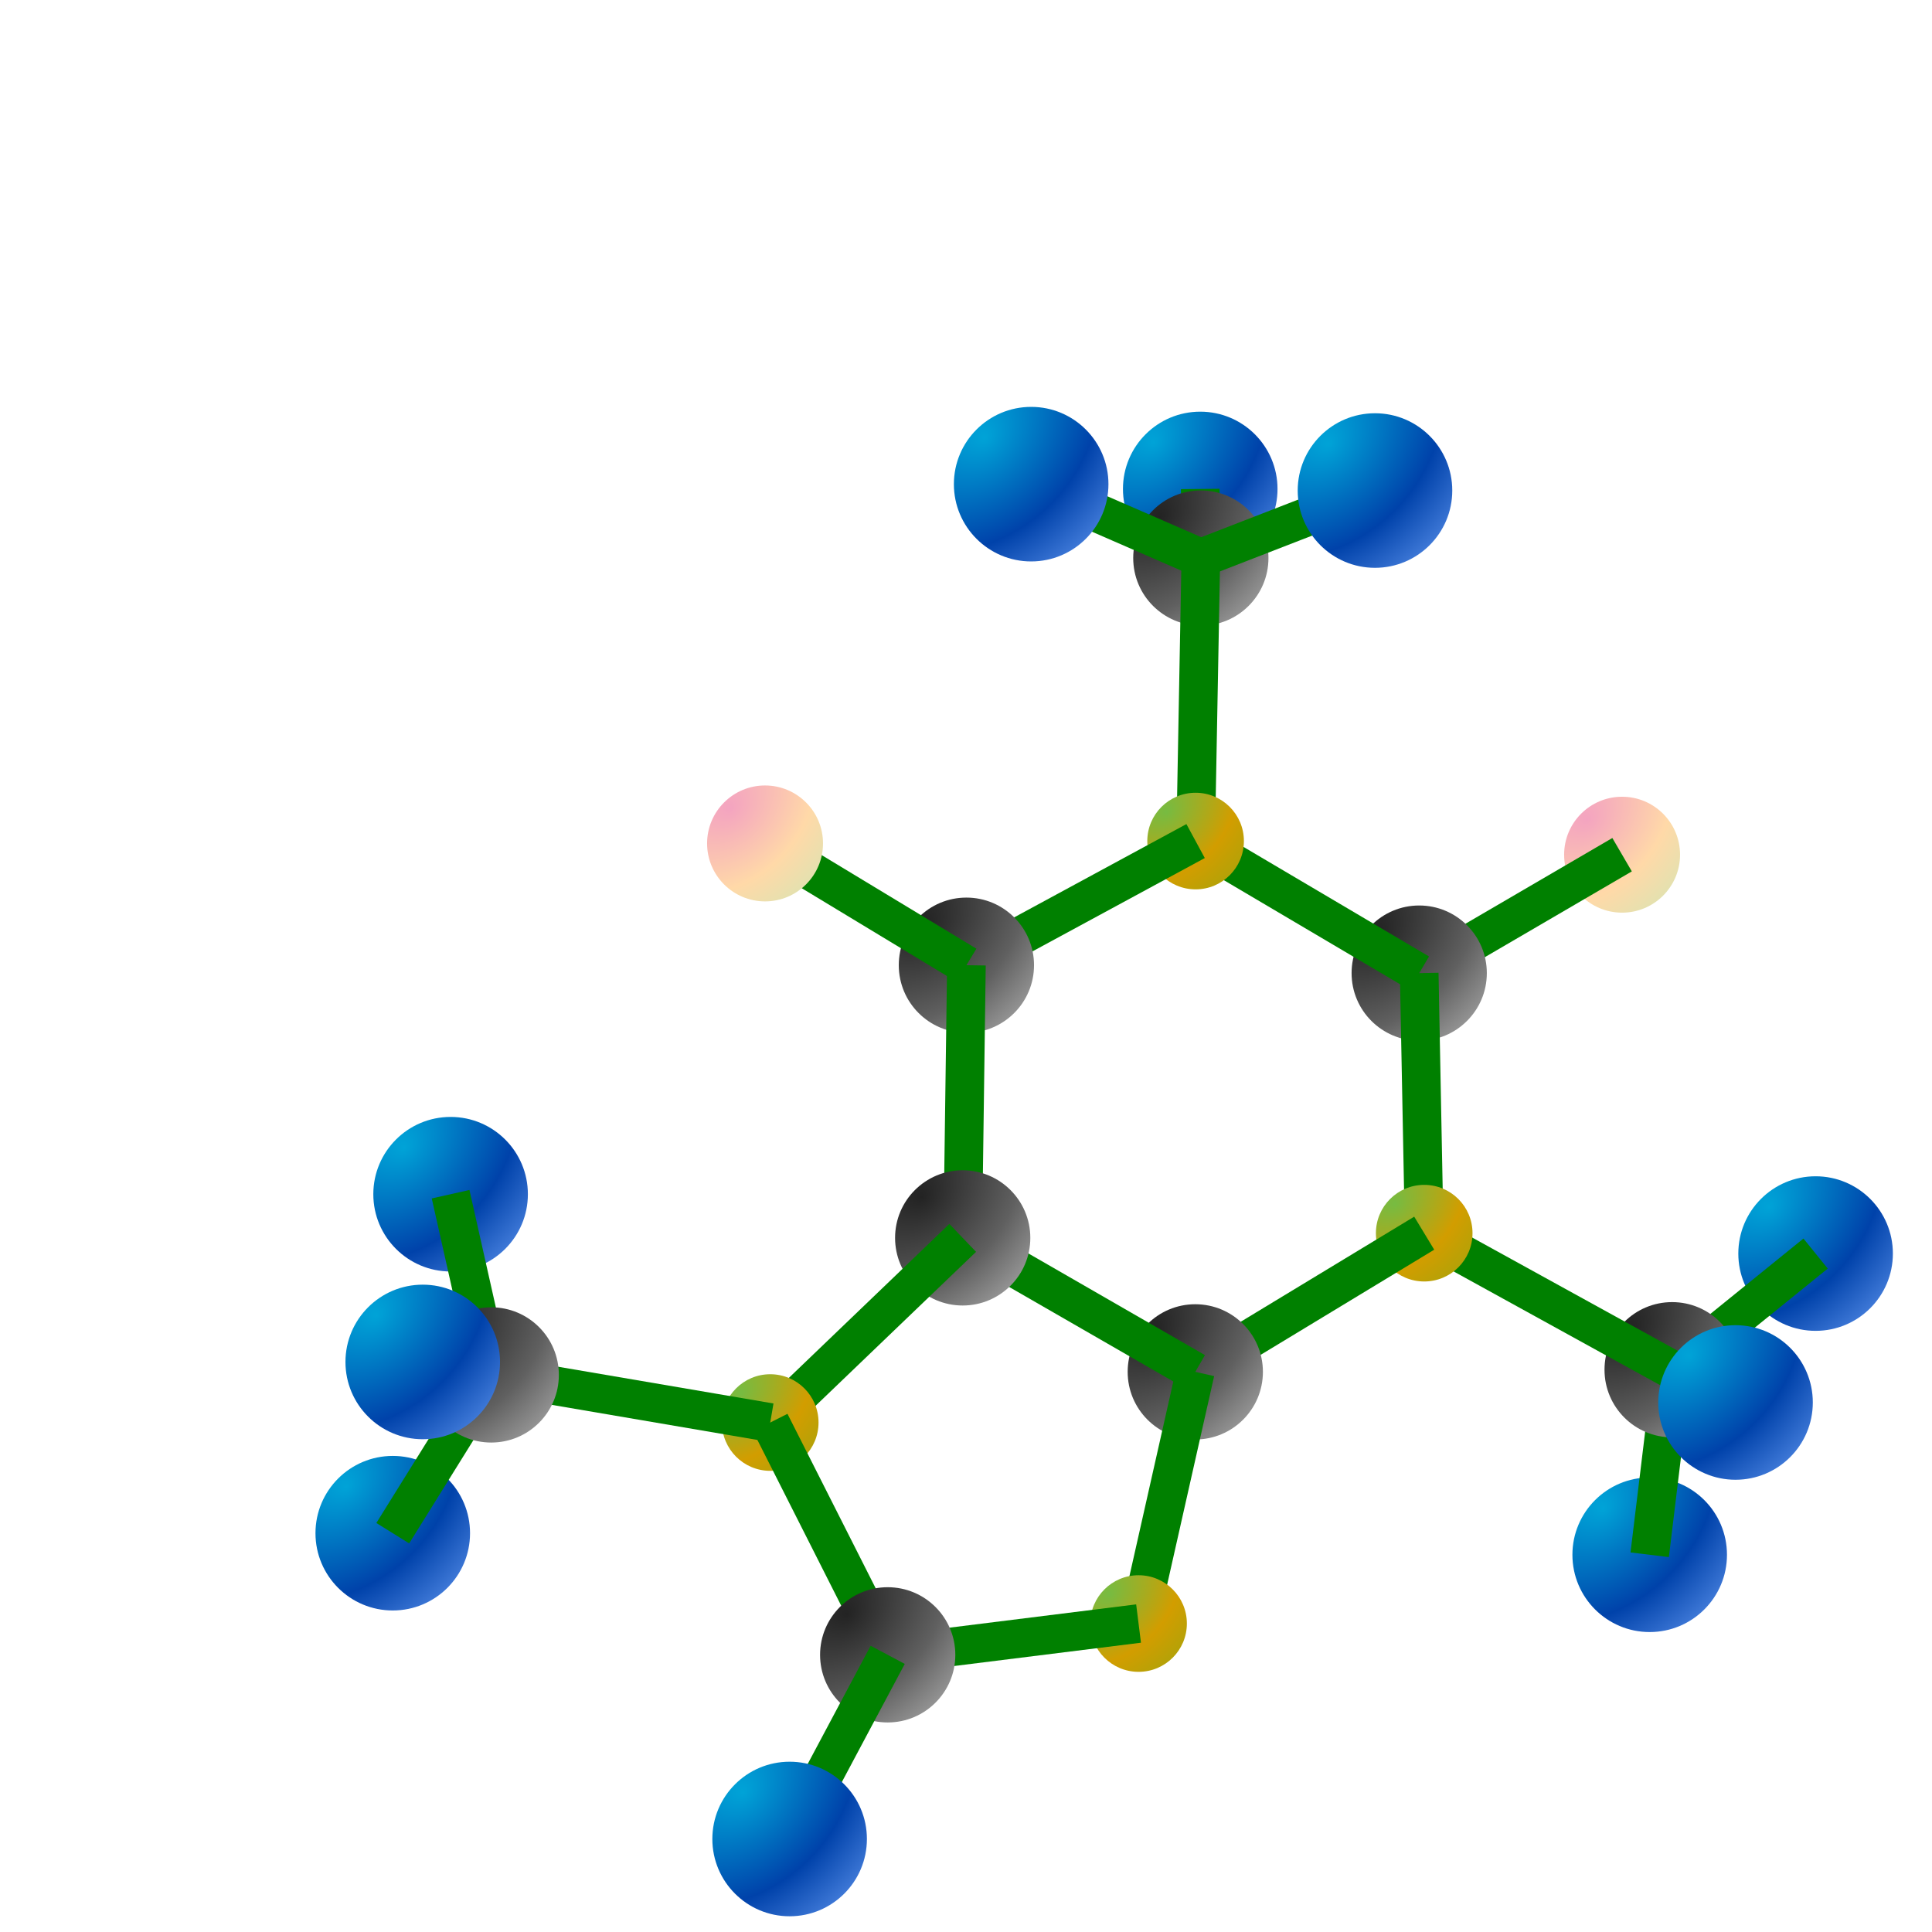 <svg version="1.1" width="1000" height="1000" 
                    xmlns="http://www.w3.org/2000/svg">
            <radialGradient id="Hydrogen" cx="-50%" cy="-50%" r="220%" fx="20%" fy="20%">
            <stop offset="0%" stop-color="#00a3d7"/>
            <stop offset="50%" stop-color="#0042aa"/>
            <stop offset="100%" stop-color="#74a7fe"/>
            </radialGradient>
            <radialGradient id="Oxygen" cx="-50%" cy="-50%" r="220%" fx="20%" fy="20%">
            <stop offset="0%" stop-color="#f4a4c0"/>
            <stop offset="50%" stop-color="#ffd9a8"/>
            <stop offset="100%" stop-color="#cce8b5"/>
            </radialGradient>
            <radialGradient id="Carbon" cx="-50%" cy="-50%" r="220%" fx="20%" fy="20%">
            <stop offset="0%" stop-color="#232323"/>
            <stop offset="50%" stop-color="#606060"/>
            <stop offset="100%" stop-color="#c0c0c0"/>
            </radialGradient>
            <radialGradient id="Nitrogen" cx="-50%" cy="-50%" r="220%" fx="20%" fy="20%">
            <stop offset="0%" stop-color="#77bb41"/>
            <stop offset="50%" stop-color="#d29d00"/>
            <stop offset="100%" stop-color="#9aa60e"/>
            </radialGradient> <circle cx="621.24" cy="253.08" r="40" fill="url(#Hydrogen)"/>
 <circle cx="939.75" cy="648.84" r="40" fill="url(#Hydrogen)"/>
 <polygon points="611.55,288.94 631.55,288.76 631.24,252.99 611.24,253.17" fill="green"/>
 <circle cx="853.88" cy="804.75" r="40" fill="url(#Hydrogen)"/>
 <circle cx="233.23" cy="618.12" r="40" fill="url(#Hydrogen)"/>
 <circle cx="203.29" cy="793.58" r="40" fill="url(#Hydrogen)"/>
 <polygon points="859.20,701.20 871.78,716.74 946.04,656.61 933.46,641.07" fill="green"/>
 <polygon points="875.42,710.17 855.56,707.77 843.95,803.55 863.81,805.95" fill="green"/>
 <polygon points="244.50,713.85 264.02,709.47 242.99,615.93 223.47,620.31" fill="green"/>
 <polygon points="262.75,716.94 245.77,706.38 194.80,788.30 211.78,798.86" fill="green"/>
 <circle cx="839.59" cy="442.39" r="30" fill="url(#Oxygen)"/>
 <polygon points="729.54,495.04 739.62,512.32 844.63,451.03 834.55,433.75" fill="green"/>
 <circle cx="865.49" cy="708.97" r="35" fill="url(#Carbon)"/>
 <circle cx="734.58" cy="503.68" r="35" fill="url(#Carbon)"/>
 <circle cx="621.55" cy="288.85" r="35" fill="url(#Carbon)"/>
 <polygon points="741.99,629.53 732.35,647.05 860.67,717.73 870.31,700.21" fill="green"/>
 <polygon points="727.17,638.48 747.17,638.10 744.58,503.49 724.58,503.87" fill="green"/>
 <polygon points="623.92,426.72 613.76,443.94 729.50,512.29 739.66,495.07" fill="green"/>
 <polygon points="608.84,435.15 628.84,435.51 631.55,289.03 611.55,288.67" fill="green"/>
 <circle cx="737.17" cy="638.29" r="25" fill="url(#Nitrogen)"/>
 <circle cx="618.84" cy="435.33" r="25" fill="url(#Nitrogen)"/>
 <polygon points="613.50,701.52 623.86,718.62 742.35,646.84 731.99,629.74" fill="green"/>
 <polygon points="495.45,490.80 504.97,508.38 623.60,444.12 614.08,426.54" fill="green"/>
 <circle cx="500.21" cy="499.59" r="35" fill="url(#Carbon)"/>
 <circle cx="618.68" cy="710.07" r="35" fill="url(#Carbon)"/>
 <polygon points="495.04,508.15 505.38,491.03 401.16,428.00 390.82,445.12" fill="green"/>
 <polygon points="488.29,640.59 508.29,640.87 510.21,499.73 490.21,499.45" fill="green"/>
 <polygon points="503.28,632.06 493.30,649.40 613.69,718.74 623.67,701.40" fill="green"/>
 <polygon points="628.44,712.27 608.92,707.87 579.56,838.14 599.08,842.54" fill="green"/>
 <circle cx="395.99" cy="436.56" r="30" fill="url(#Oxygen)"/>
 <circle cx="498.29" cy="640.73" r="35" fill="url(#Carbon)"/>
 <circle cx="589.32" cy="840.34" r="25" fill="url(#Nitrogen)"/>
 <polygon points="505.21,647.95 491.37,633.51 391.75,729.08 405.59,743.52" fill="green"/>
 <polygon points="590.56,850.26 588.08,830.42 458.23,846.62 460.71,866.46" fill="green"/>
 <circle cx="398.67" cy="736.30" r="25" fill="url(#Nitrogen)"/>
 <polygon points="396.99,746.16 400.35,726.44 255.94,701.80 252.58,721.52" fill="green"/>
 <polygon points="407.59,731.79 389.75,740.81 450.55,861.05 468.39,852.03" fill="green"/>
 <circle cx="254.26" cy="711.66" r="35" fill="url(#Carbon)"/>
 <circle cx="459.47" cy="856.54" r="35" fill="url(#Carbon)"/>
 <polygon points="468.30,861.24 450.64,851.84 399.88,947.16 417.54,956.56" fill="green"/>
 <circle cx="408.71" cy="951.86" r="40" fill="url(#Hydrogen)"/>
 <polygon points="617.93,279.53 625.17,298.17 715.31,263.22 708.07,244.58" fill="green"/>
 <polygon points="617.56,298.02 625.54,279.68 537.72,241.43 529.74,259.77" fill="green"/>
 <circle cx="711.69" cy="253.90" r="40" fill="url(#Hydrogen)"/>
 <polygon points="870.08,700.08 860.90,717.86 893.72,734.81 902.90,717.03" fill="green"/>
 <circle cx="533.73" cy="250.60" r="40" fill="url(#Hydrogen)"/>
 <polygon points="252.40,721.49 256.12,701.83 220.67,695.11 216.95,714.77" fill="green"/>
 <circle cx="898.31" cy="725.92" r="40" fill="url(#Hydrogen)"/>
 <circle cx="218.81" cy="704.94" r="40" fill="url(#Hydrogen)"/>
</svg>